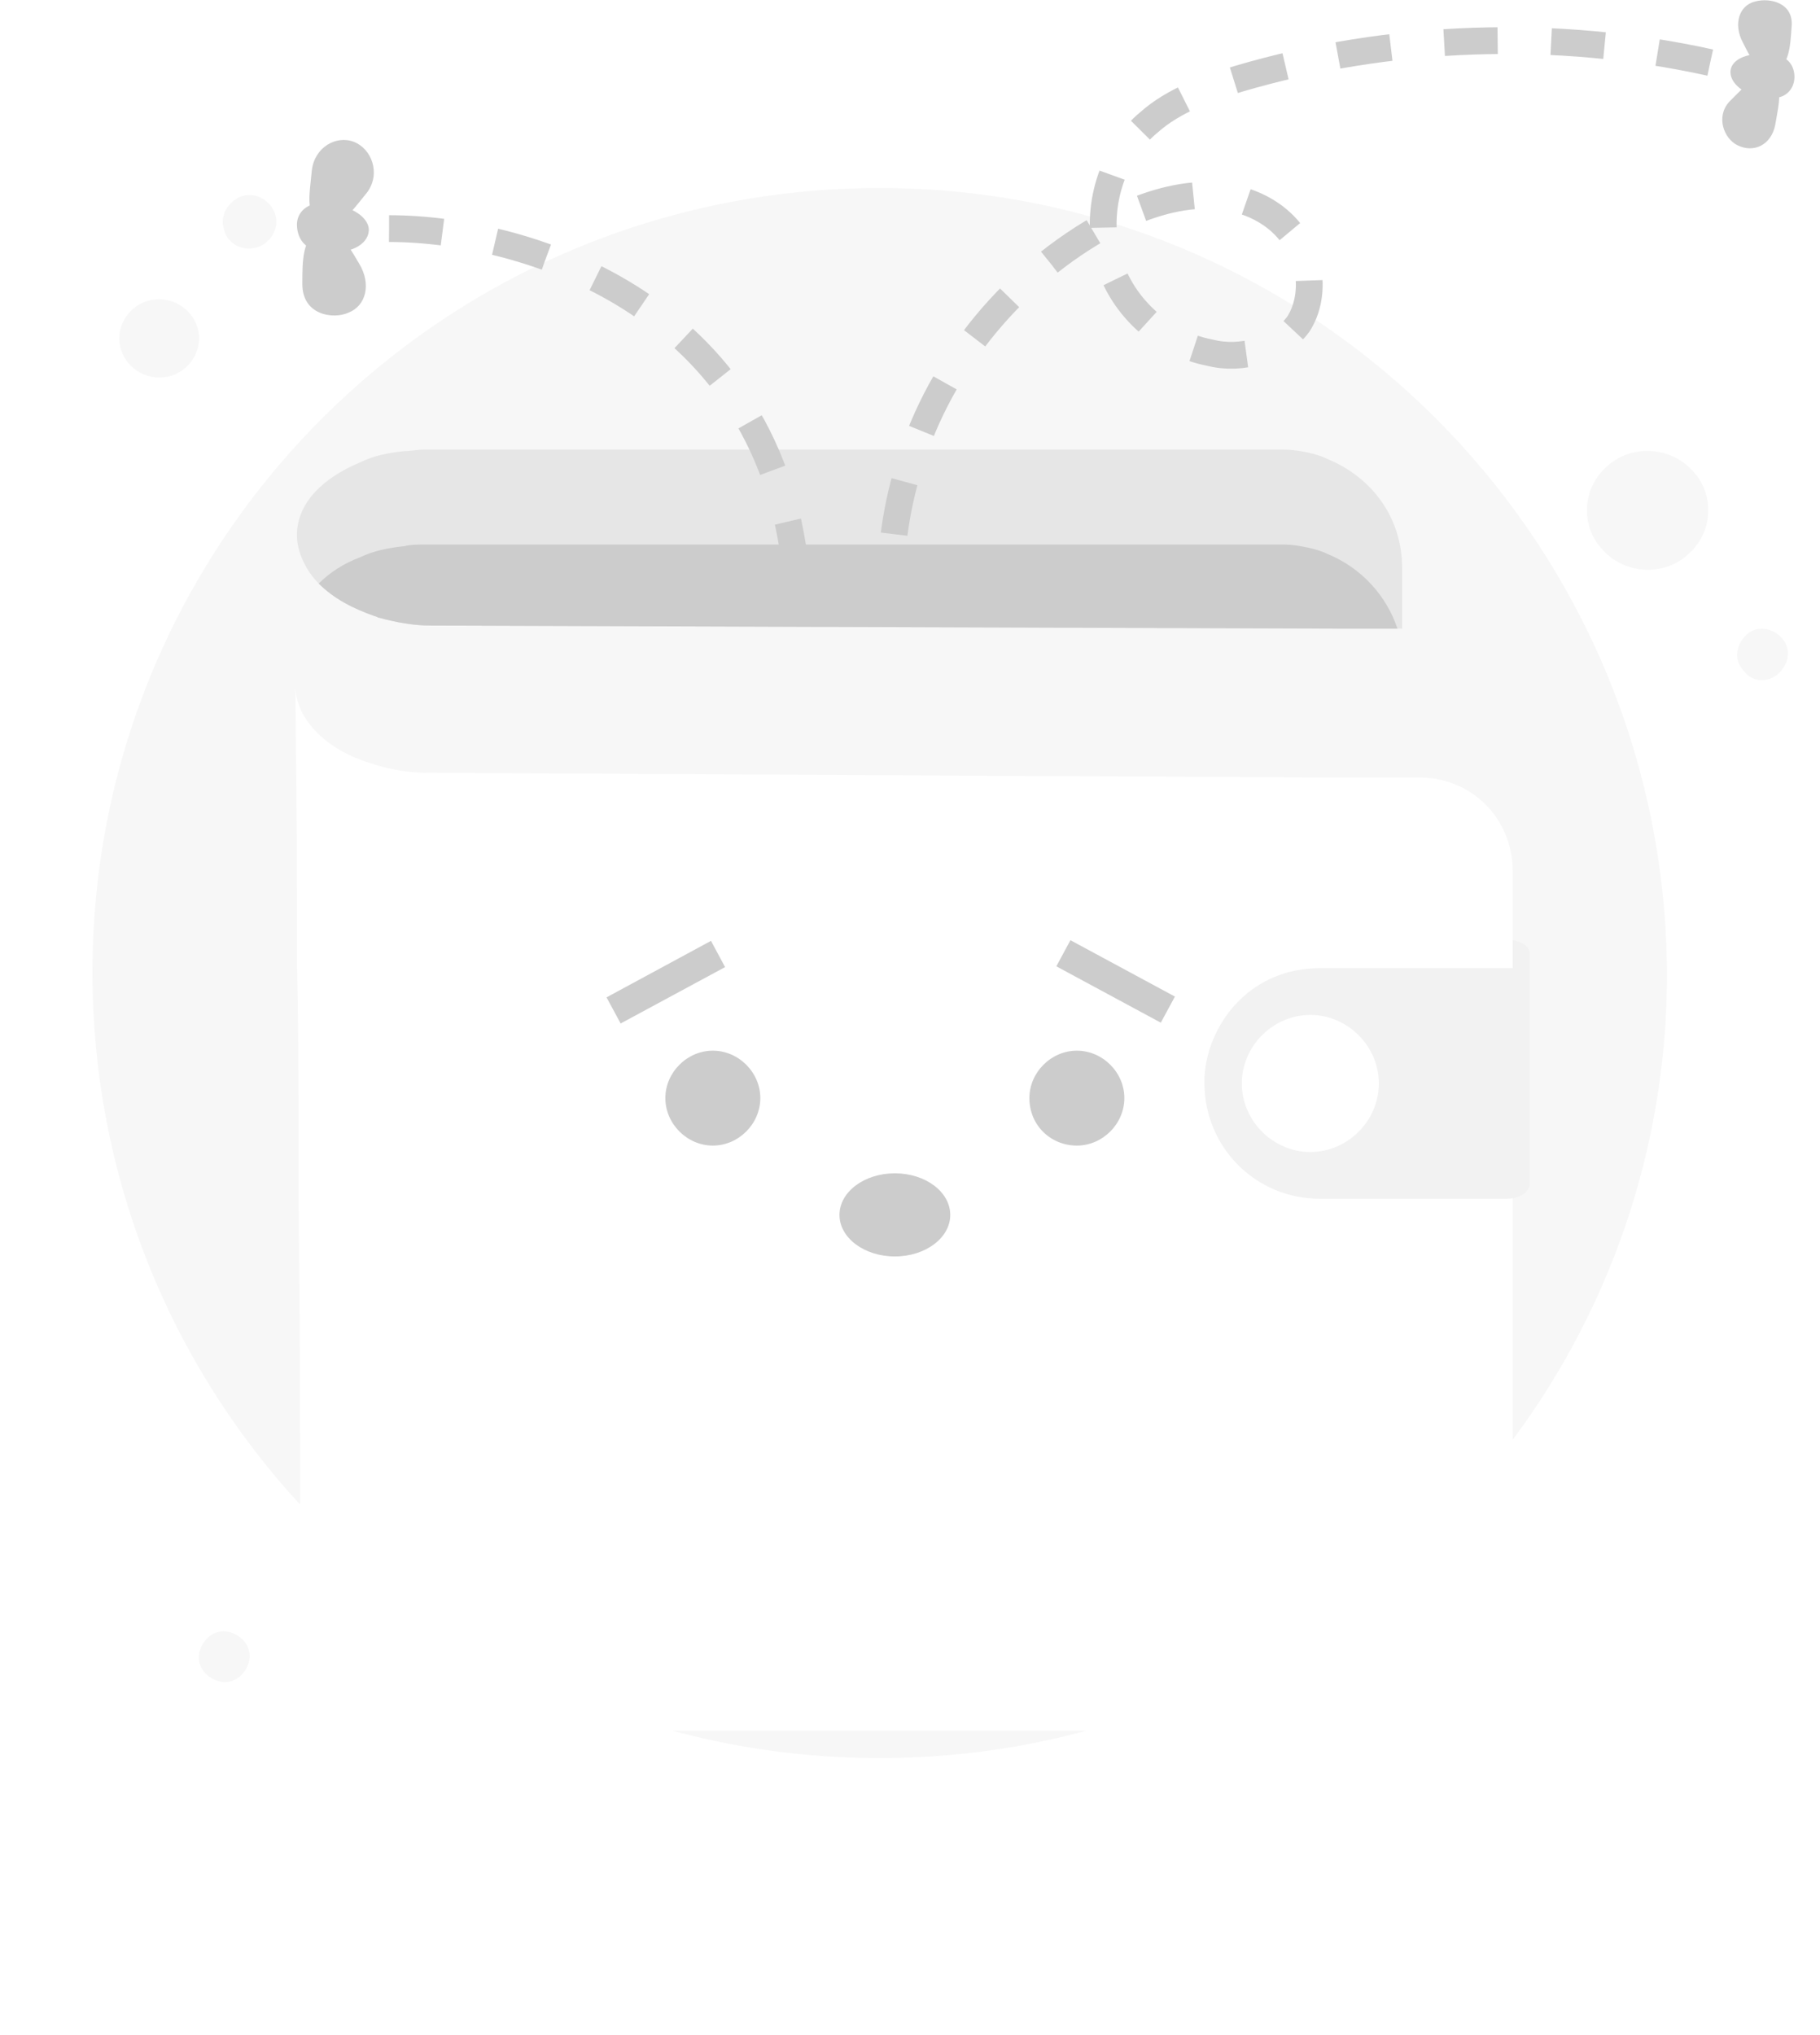 <svg width="136" height="152" viewBox="0 0 136 152" fill="none" xmlns="http://www.w3.org/2000/svg">
<path d="M12.843 28.054C14.357 27.544 15.241 25.904 14.736 24.394C14.231 22.874 12.59 21.994 10.949 22.494C9.434 23.004 8.551 24.644 9.056 26.154C9.56 27.674 11.202 28.554 12.843 28.054Z" fill="#F7F7F7"/>
<path d="M19.281 18.454C20.291 18.084 20.922 16.944 20.543 15.934C20.164 14.924 19.028 14.294 18.018 14.674C17.009 15.054 16.377 16.184 16.756 17.194C17.009 18.204 18.145 18.834 19.281 18.454Z" fill="#F7F7F7"/>
<path d="M126.145 41.404C128.045 39.754 128.165 36.854 126.405 35.084C124.755 33.324 121.855 33.194 120.085 34.834C118.195 36.474 118.065 39.384 119.835 41.144C121.475 42.914 124.385 43.044 126.145 41.404Z" fill="#F7F7F7"/>
<path d="M132.965 50.244C133.725 49.484 133.845 48.354 133.095 47.594C132.335 46.834 131.195 46.714 130.445 47.464C129.685 48.224 129.555 49.364 130.315 50.114C130.945 51.004 132.205 51.004 132.965 50.244Z" fill="#F7F7F7"/>
<path d="M18.018 125.124C18.776 124.374 18.902 123.234 18.145 122.474C17.387 121.724 16.251 121.594 15.494 122.354C14.736 123.104 14.61 124.244 15.367 125.004C16.125 125.754 17.261 125.884 18.018 125.124Z" fill="#F7F7F7"/>
<path d="M65.735 131.313C98.175 131.313 124.565 105.053 124.565 72.743C124.435 40.294 98.175 14.043 65.735 14.043C33.167 14.043 6.91 40.294 6.91 72.614C6.91 105.053 33.167 131.313 65.735 131.313Z" fill="#F7F7F7"/>
<path d="M104.775 42.423V46.953H104.425H100.005L32.191 46.724C30.913 46.724 29.633 46.493 28.354 46.144C28.238 46.144 28.12 46.023 28.005 46.023C26.375 45.444 24.98 44.743 23.817 43.584C22.887 42.654 22.189 41.254 22.189 39.983C22.189 37.533 24.166 35.673 26.957 34.514C27.889 34.044 29.052 33.813 30.215 33.694C30.68 33.694 31.145 33.584 31.61 33.584H95.936C96.635 33.584 97.216 33.694 97.796 33.813C98.266 33.934 98.725 34.044 99.195 34.283C102.565 35.673 104.775 38.703 104.775 42.423Z" fill="#E6E6E6"/>
<path d="M104.425 46.954H100.005L32.191 46.724C30.912 46.724 29.632 46.494 28.353 46.144C28.236 46.144 28.12 46.024 28.004 46.024C26.375 45.444 24.98 44.744 23.816 43.584C24.631 42.774 25.677 42.074 26.957 41.604C27.888 41.144 29.051 40.914 30.214 40.794C30.679 40.674 31.144 40.674 31.61 40.674H95.935C96.635 40.674 97.215 40.794 97.795 40.914C98.265 41.024 98.725 41.144 99.195 41.374C101.755 42.424 103.615 44.514 104.425 46.954Z" fill="#CCCCCC"/>
<g filter="url(#filter0_d_11072_8699)">
<path d="M113.035 54.054V111.164C113.035 115.124 109.895 118.264 105.935 118.264H37.426C31.726 118.264 27.306 115.584 24.514 113.374C23.235 112.334 22.421 110.704 22.421 109.074C22.421 108.264 22.421 107.444 22.421 106.634C22.421 105.464 22.421 104.074 22.421 102.674C22.421 96.164 22.421 87.434 22.304 78.594C22.304 77.314 22.304 76.034 22.304 74.644C22.304 69.994 22.304 65.334 22.188 60.914C22.188 59.634 22.188 58.354 22.188 56.964C22.188 48.234 22.072 41.724 22.072 40.214C22.072 42.774 24.514 45.094 27.771 46.024C27.888 46.024 28.004 46.144 28.12 46.144C29.283 46.494 30.679 46.724 31.959 46.724L99.775 47.074H104.655H105.825C109.895 46.954 113.035 50.104 113.035 54.054Z" fill="white"/>
</g>
<path opacity="0.1" d="M99.305 73.483C96.865 73.483 94.775 74.413 93.255 75.923C91.745 77.433 90.705 79.643 90.705 81.973C90.705 82.083 90.705 82.323 90.705 82.433C90.935 86.973 94.775 90.573 99.305 90.573H113.035V73.483H99.305Z" fill="white"/>
<path d="M113.035 70.224V72.314C112.915 72.314 112.805 72.314 112.565 72.314H98.605C96.165 72.314 94.075 73.244 92.565 74.764C91.165 76.154 90.115 78.244 90.005 80.454C90.005 80.574 90.005 80.804 90.005 80.924C90.005 85.694 93.845 89.534 98.605 89.534H112.565C113.265 89.534 113.845 89.304 114.085 88.954C114.195 88.834 114.315 88.604 114.315 88.484V71.274C114.315 70.684 113.735 70.334 113.035 70.224Z" fill="#F2F2F2"/>
<path d="M97.915 86.044C100.705 86.044 103.035 83.714 103.035 80.924C103.035 78.134 100.705 75.804 97.915 75.804C95.125 75.804 92.795 78.134 92.795 80.924C92.795 83.714 95.125 86.044 97.915 86.044Z" fill="white"/>
<path d="M53.267 85.564C55.189 85.564 56.815 83.944 56.815 82.014C56.815 80.094 55.189 78.474 53.267 78.474C51.345 78.474 49.719 80.094 49.719 82.014C49.719 83.944 51.345 85.564 53.267 85.564Z" fill="#CCCCCC"/>
<path d="M80.47 85.564C82.392 85.564 84.018 83.944 84.018 82.014C84.018 80.094 82.392 78.474 80.47 78.474C78.548 78.474 76.922 80.094 76.922 82.014C76.922 84.084 78.548 85.564 80.47 85.564Z" fill="#CCCCCC"/>
<path d="M53.129 70.273L45.323 74.493L46.377 76.443L54.182 72.233L53.129 70.273Z" fill="#CCCCCC"/>
<path d="M79.988 70.224L78.935 72.174L86.741 76.384L87.796 74.434L79.988 70.224Z" fill="#CCCCCC"/>
<path d="M66.87 93.844C69.156 93.844 71.008 92.454 71.008 90.744C71.008 89.024 69.156 87.634 66.87 87.634C64.582 87.634 62.73 89.024 62.73 90.744C62.73 92.454 64.582 93.844 66.87 93.844Z" fill="#CCCCCC"/>
<path d="M127.795 4.674C116.255 2.134 103.895 2.544 92.555 5.884C90.225 6.594 87.696 7.504 85.873 9.124C83.037 11.454 81.822 15.604 82.733 19.154C83.645 22.694 86.683 25.634 90.425 26.344C92.755 26.944 95.595 26.134 97.015 24.214C98.325 22.194 98.025 19.154 96.405 17.324C94.785 15.304 92.155 14.494 89.725 14.594C87.291 14.694 84.86 15.604 82.733 16.724C75.847 20.464 70.277 27.054 67.948 34.744C66.767 38.484 66.351 42.414 66.654 46.284" stroke="#CCCCCC" stroke-width="2" stroke-dasharray="4"/>
<path d="M133.876 2.034C133.776 3.554 133.676 4.974 132.556 5.274C131.446 5.584 130.936 4.564 130.226 3.154C129.526 1.834 129.926 0.414 131.146 0.114C132.256 -0.196 134.076 0.214 133.876 2.034Z" fill="#CCCCCC"/>
<path d="M132.655 9.324C132.965 7.504 133.265 6.494 132.255 5.984C131.145 5.484 130.435 6.394 129.215 7.604C128.205 8.724 128.815 10.344 129.825 10.844C131.035 11.454 132.355 10.844 132.655 9.324Z" fill="#CCCCCC"/>
<path d="M134.075 5.984C133.975 6.694 133.475 7.204 132.765 7.304C132.455 7.304 132.155 7.304 131.745 7.304C130.335 7.104 129.215 6.184 129.315 5.274C129.415 4.364 130.735 3.864 132.355 4.064C132.665 4.064 132.965 4.164 133.165 4.264C133.775 4.464 134.175 5.174 134.075 5.984C134.075 5.984 134.075 5.884 134.075 5.984Z" fill="#CCCCCC"/>
<path d="M22.593 21.224C22.593 19.504 22.593 17.784 23.808 17.274C25.125 16.774 25.834 17.984 26.846 19.704C27.758 21.224 27.353 22.844 26.036 23.354C24.922 23.864 22.593 23.554 22.593 21.224Z" fill="#CCCCCC"/>
<path d="M23.302 12.724C23.099 14.844 22.795 16.064 24.112 16.564C25.429 17.074 26.137 15.964 27.454 14.344C28.467 12.924 27.758 11.104 26.441 10.594C25.125 10.084 23.504 10.994 23.302 12.724Z" fill="#CCCCCC"/>
<path d="M22.189 16.774C22.189 15.964 22.797 15.354 23.505 15.254C23.808 15.154 24.213 15.154 24.619 15.254C26.239 15.354 27.657 16.264 27.555 17.274C27.454 18.294 26.137 18.994 24.416 18.794C24.113 18.794 23.808 18.694 23.505 18.594C22.695 18.494 22.189 17.684 22.189 16.774Z" fill="#CCCCCC"/>
<path d="M29.074 17.074C39.708 17.074 59.354 23.254 59.658 45.934" stroke="#CCCCCC" stroke-width="2" stroke-dasharray="4"/>
<defs>
<filter id="filter0_d_11072_8699" x="0.072" y="29.214" width="134.963" height="122.05" filterUnits="userSpaceOnUse" color-interpolation-filters="sRGB">
<feFlood flood-opacity="0" result="BackgroundImageFix"/>
<feColorMatrix in="SourceAlpha" type="matrix" values="0 0 0 0 0 0 0 0 0 0 0 0 0 0 0 0 0 0 127 0" result="hardAlpha"/>
<feOffset dy="11"/>
<feGaussianBlur stdDeviation="11"/>
<feColorMatrix type="matrix" values="0 0 0 0 0.396 0 0 0 0 0.478 0 0 0 0 0.576 0 0 0 0.27 0"/>
<feBlend mode="normal" in2="BackgroundImageFix" result="effect1_dropShadow_11072_8699"/>
<feBlend mode="normal" in="SourceGraphic" in2="effect1_dropShadow_11072_8699" result="shape"/>
</filter>
</defs>
</svg>
